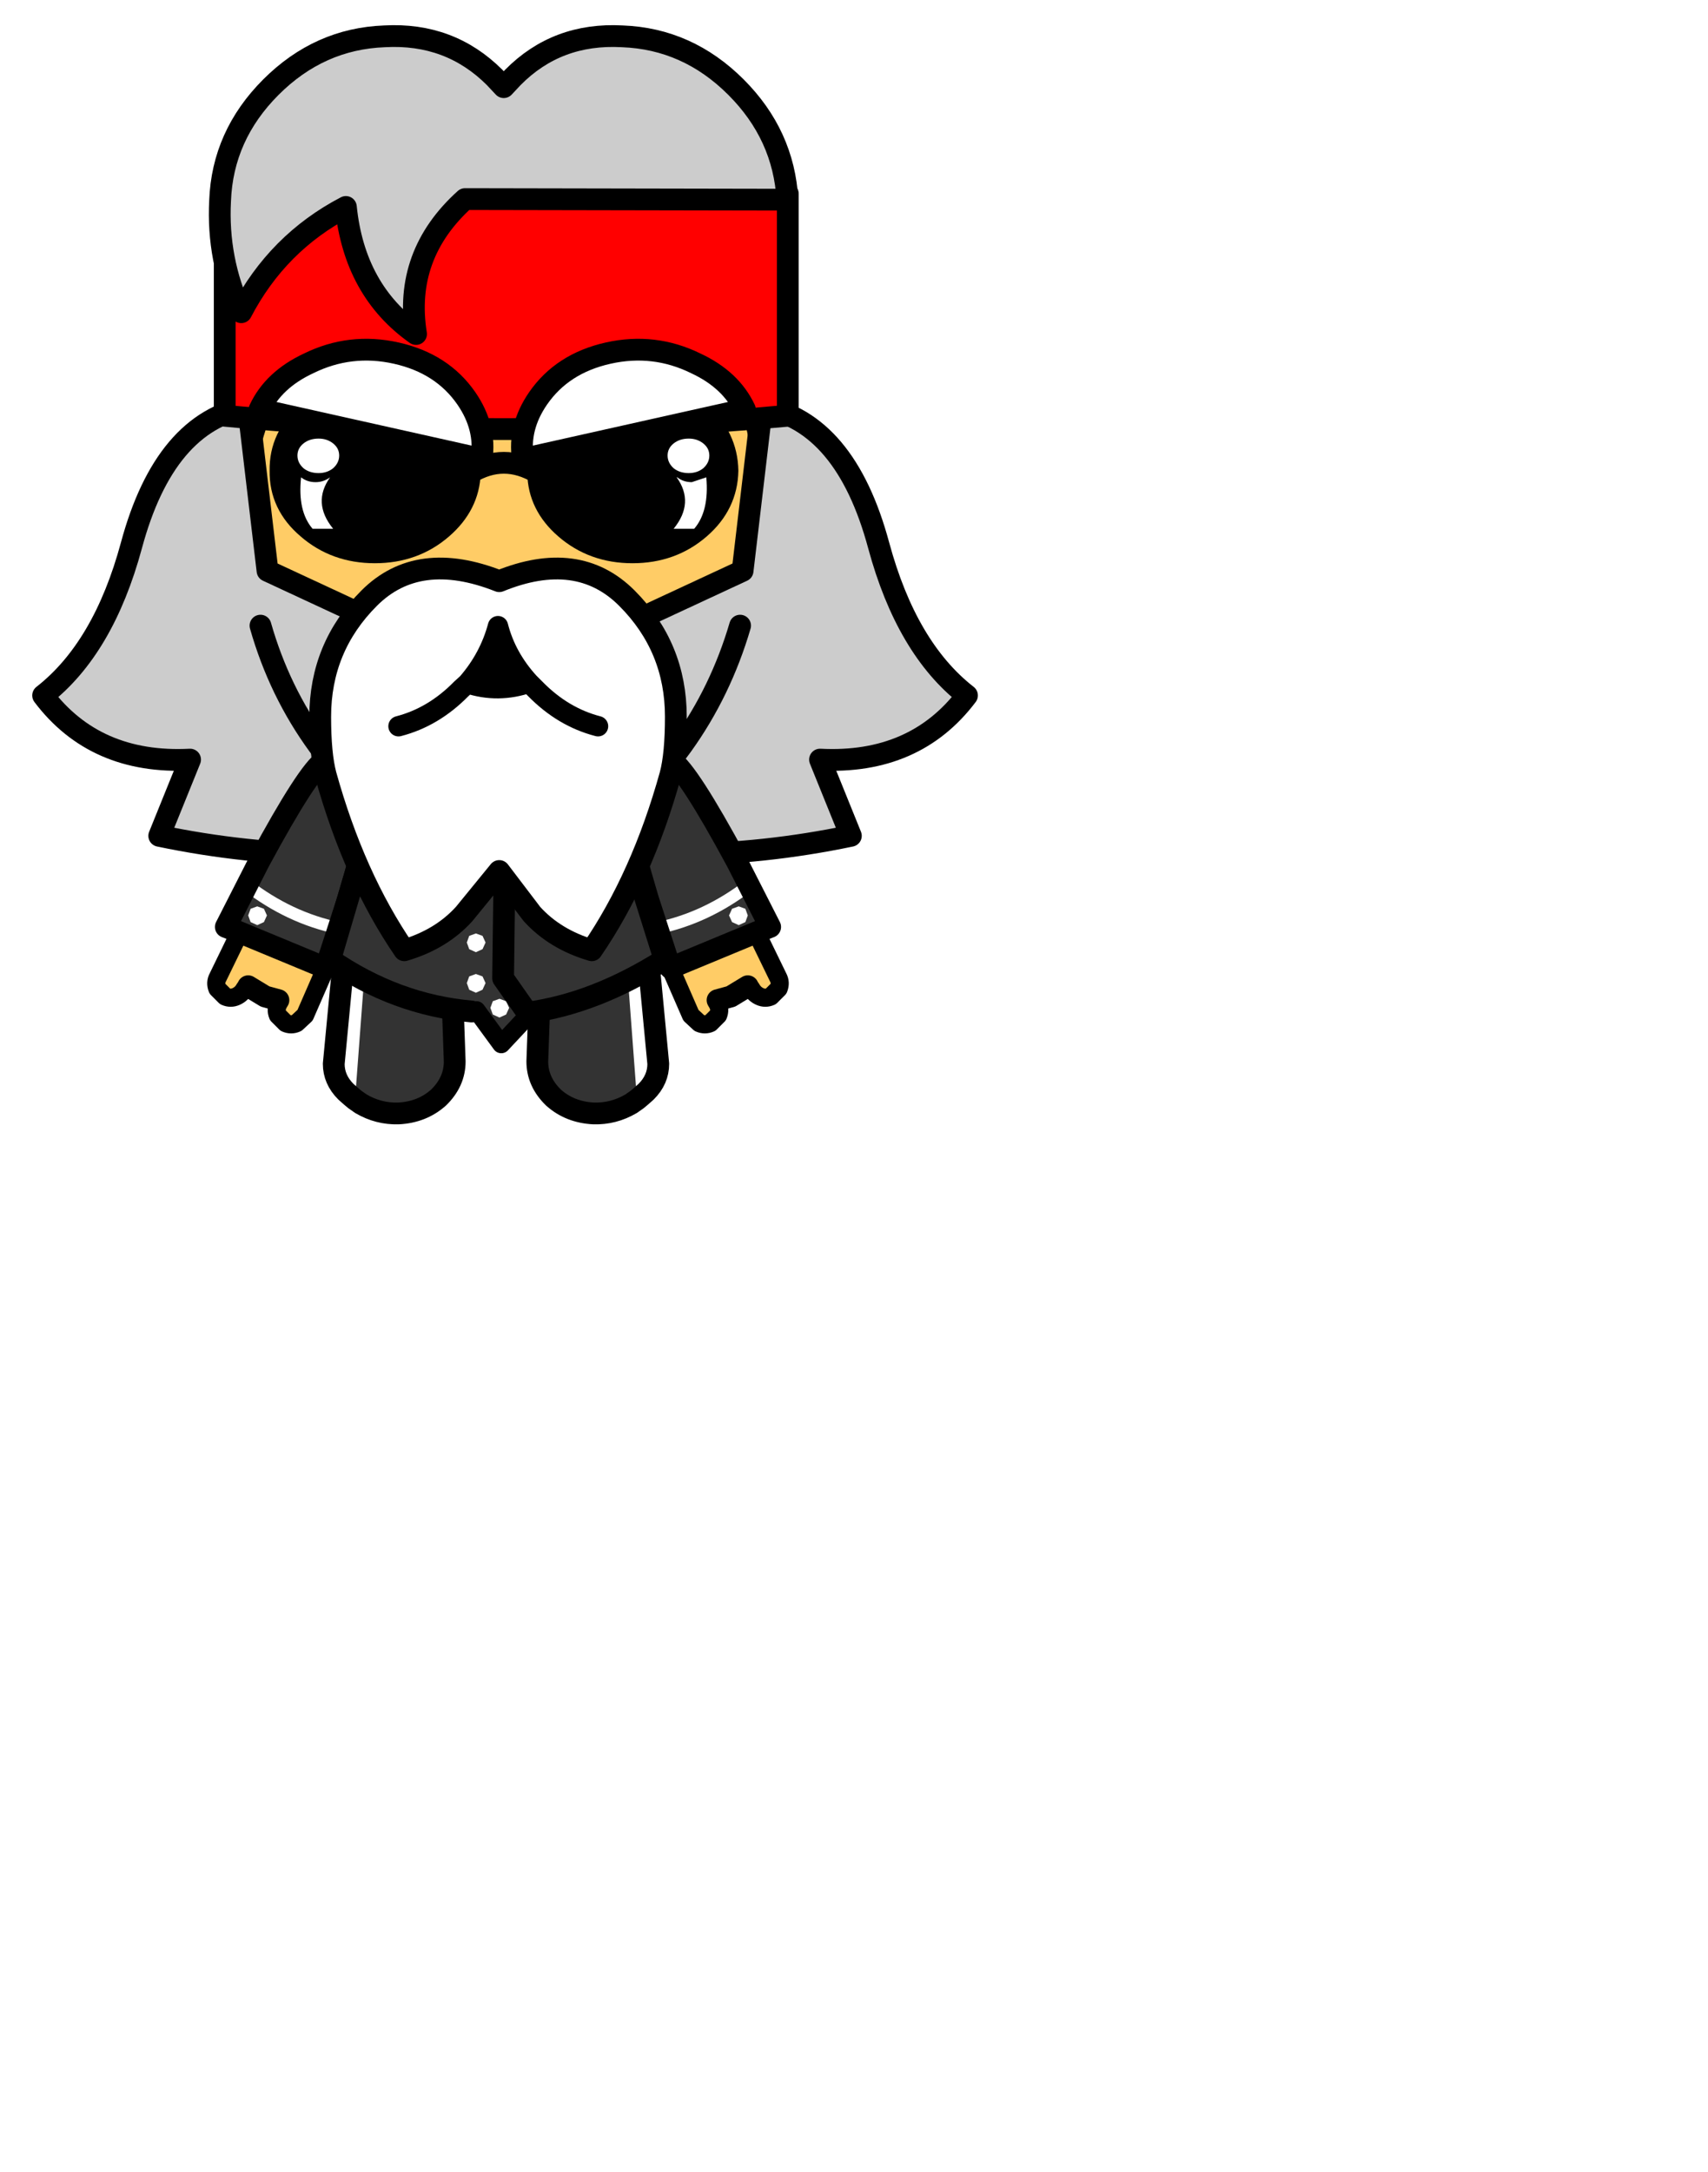 <?xml version="1.0" encoding="UTF-8" standalone="no"?>
<svg xmlns:xlink="http://www.w3.org/1999/xlink"  height="115.25px" width="90.65px" xmlns="http://www.w3.org/2000/svg">
  <g transform="matrix(0.6, 0.0, 0.0, 0.6, -1.35, -4.85)">
    <use height="43.4" id="mc1600" transform="matrix(1.07, 0.0, 0.0, 1.07, 22.716, 28.636)" width="45.7" xlink:href="#sprite0"/>
      <use height="38.8" id="mc1500" transform="matrix(1.07, 0.0, 0.0, 1.07, 5.101, 43.097)" width="40.15" xlink:href="#sprite2"/>
      <use height="38.8" id="mc1501" transform="matrix(-1.07, 0.0, 0.0, 1.07, 88.749, 43.097)" width="40.15" xlink:href="#sprite2"/>
      <use height="22.8" id="mc1400" transform="matrix(1.07, 0.0, 0.0, 1.07, 30.809, 83.105)" width="11.8" xlink:href="#sprite6"/>
      <use height="23.95" id="mc1300" transform="matrix(-1.07, 0.0, 0.0, 1.07, 72.034, 73.836)" width="14.7" xlink:href="#sprite8"/>
      <use height="23.95" id="mc1200" transform="matrix(1.07, 0.0, 0.0, 1.07, 20.566, 73.836)" width="14.7" xlink:href="#sprite8"/>
      <use height="22.8" id="mc1100" transform="matrix(-1.07, 0.0, 0.0, 1.07, 61.441, 83.105)" width="11.8" xlink:href="#sprite6"/>
      <use height="20.3" id="mc1000" transform="matrix(1.07, 0.0, 0.0, 1.07, 24.328, 62.442)" width="41.45" xlink:href="#sprite13"/>
      <use height="30.95" id="mc900" transform="matrix(1.07, 0.0, 0.0, 1.07, 30.488, 68.099)" width="29.45" xlink:href="#sprite14"/>
      <use height="22.1" id="mc800" transform="matrix(1.07, 0.0, 0.0, 1.07, 21.165, 23.34)" width="48.35" xlink:href="#sprite17"/>
      <use height="15.3" id="mc700" transform="matrix(1.07, 0.0, 0.0, 1.07, 26.1, 41.516)" width="38.75" xlink:href="#sprite19"/>
      <use height="10.85" id="mc600" transform="matrix(1.07, 0.0, 0.0, 1.07, 24.249, 38.023)" width="20.25" xlink:href="#sprite22"/>
      <use height="26.4" id="hide_hat" transform="matrix(1.07, 0.0, 0.0, 1.07, 20.701, 10.333)" width="48.75" xlink:href="#sprite24"/>
      <use height="10.85" id="mc400" transform="matrix(-1.07, 0.0, 0.0, 1.07, 69.101, 38.023)" width="20.25" xlink:href="#sprite22"/>
      <use height="33.35" id="mc300" transform="matrix(1.07, 0.0, 0.0, 1.07, 29.612, 57.388)" width="31.2" xlink:href="#sprite28"/>
      <use height="10.65" transform="matrix(1.0, 0.0, 0.0, 1.0, 36.6, 62.55)" width="19.45" xlink:href="#shape29"/>
      <use height="0.0" id="hat" transform="matrix(1.07, 0.0, 0.0, 1.07, 18.35, -7.75)" width="0.0" xlink:href="#sprite30"/>
  </g>
  <defs>
    <g id="shape0" transform="matrix(1.0, 0.0, 0.0, 1.0, -0.1, -0.2)">
      <path d="M77.5 13.45 Q90.75 26.75 90.75 45.55 90.75 64.35 77.5 77.6 64.2 90.85 45.4 90.85 26.6 90.85 13.35 77.6 0.1 64.35 0.1 45.55 0.1 26.75 13.35 13.45 26.6 0.2 45.4 0.2 64.2 0.2 77.5 13.45" fill="#ff0000" fill-rule="evenodd" stroke="none"/>
    </g>
    <g id="sprite0" transform="matrix(1.0, 0.0, 0.0, 1.0, 22.7, 21.7)">
      <use height="41.6" id="mc100" transform="matrix(0.974, 0.0, 0.0, 1.0, -22.6, -20.8)" width="46.8" xlink:href="#sprite1"/>
      <use height="43.4" transform="matrix(1.0, 0.0, 0.0, 1.0, -22.7, -21.7)" width="45.0" xlink:href="#shape2"/>
    </g>
    <g id="sprite1" transform="matrix(1.0, 0.0, 0.0, 1.0, 23.4, 20.8)">
      <use height="9.7" transform="matrix(4.825, 0.0, 0.0, 4.289, -23.4, -20.8)" width="9.7" xlink:href="#shape1"/>
    </g>
    <g id="shape1" transform="matrix(1.0, 0.0, 0.0, 1.0, 4.85, 4.85)">
      <path d="M3.4 -3.45 Q4.85 -2.0 4.85 0.0 4.85 2.0 3.4 3.4 2.0 4.85 0.0 4.85 -2.0 4.85 -3.45 3.4 -4.85 2.0 -4.85 0.0 -4.85 -2.0 -3.45 -3.45 -2.0 -4.85 0.0 -4.85 2.0 -4.85 3.4 -3.45" fill="#ffcc66" fill-rule="evenodd" stroke="none"/>
    </g>
    <g id="shape2" transform="matrix(1.0, 0.0, 0.0, 1.0, 22.7, 21.7)">
      <path d="M15.4 -15.15 Q21.1 -9.55 21.4 -0.8 21.7 7.95 15.7 14.4 9.65 20.8 0.2 20.8 -9.25 20.8 -15.7 14.85 -22.15 8.85 -21.8 0.4 -21.45 -8.05 -15.35 -14.4 -9.25 -20.8 0.2 -20.8 9.65 -20.8 15.4 -15.15 Z" fill="none" stroke="#000000" stroke-linecap="round" stroke-linejoin="round" stroke-width="1.8"/>
    </g>
    <g id="sprite2" transform="matrix(1.0, 0.0, 0.0, 1.0, 20.05, 19.4)">
      <use height="37.0" id="mc100" transform="matrix(1.0, 0.0, 0.0, 1.0, -19.15, -18.5)" width="38.35" xlink:href="#sprite3"/>
      <use height="38.8" transform="matrix(1.0, 0.0, 0.0, 1.0, -20.05, -19.4)" width="40.15" xlink:href="#shape5"/>
    </g>
    <g id="sprite3" transform="matrix(1.0, 0.0, 0.0, 1.0, 19.15, 18.5)">
      <use height="37.0" id="mc100" transform="matrix(1.0, 0.0, 0.0, 1.0, -19.15, -18.5)" width="38.35" xlink:href="#sprite4"/>
      <use height="37.0" id="mc000" transform="matrix(1.0, 0.0, 0.0, 1.0, -19.15, -18.5)" width="38.35" xlink:href="#sprite5"/>
    </g>
    <g id="sprite4" transform="matrix(1.0, 0.0, 0.0, 1.0, 19.15, 18.5)">
      <use height="37.0" transform="matrix(1.0, 0.0, 0.0, 1.0, -19.15, -18.5)" width="38.35" xlink:href="#shape3"/>
    </g>
    <g id="shape3" transform="matrix(1.0, 0.0, 0.0, 1.0, 19.15, 18.5)">
      <path d="M-11.85 -7.05 Q-9.1 -17.25 -2.2 -18.5 L-0.6 -4.95 19.2 4.25 19.2 17.1 Q4.8 19.95 -9.55 16.95 L-7.0 10.65 Q-14.85 11.05 -19.15 5.35 -14.15 1.45 -11.85 -7.05" fill="#ffffff" fill-rule="evenodd" stroke="none"/>
    </g>
    <g id="sprite5" transform="matrix(1.0, 0.0, 0.0, 1.0, 19.15, 18.5)">
      <use height="37.0" transform="matrix(1.0, 0.0, 0.0, 1.0, -19.15, -18.5)" width="38.35" xlink:href="#shape4"/>
    </g>
    <g id="shape4" transform="matrix(1.0, 0.0, 0.0, 1.0, 19.15, 18.5)">
      <path d="M-11.85 -7.05 Q-9.1 -17.25 -2.2 -18.5 L-0.6 -4.95 19.2 4.25 19.2 17.1 Q4.8 19.95 -9.55 16.95 L-7.0 10.65 Q-14.85 11.05 -19.15 5.35 -14.15 1.45 -11.85 -7.05" fill="#000000" fill-opacity="0.2" fill-rule="evenodd" stroke="none"/>
    </g>
    <g id="shape5" transform="matrix(1.0, 0.0, 0.0, 1.0, 20.05, 19.4)">
      <path d="M-11.85 -7.05 Q-14.15 1.45 -19.15 5.35 -14.85 11.05 -7.0 10.65 L-9.55 16.95 Q4.8 19.95 19.2 17.1 L19.2 4.25 -0.6 -4.95 -2.2 -18.5 Q-9.1 -17.25 -11.85 -7.05 Z" fill="none" stroke="#000000" stroke-linecap="round" stroke-linejoin="round" stroke-width="1.8"/>
    </g>
    <g id="sprite6" transform="matrix(1.0, 0.0, 0.0, 1.0, 5.6, 11.4)">
      <use height="21.0" id="mc200" transform="matrix(1.0, 0.0, 0.0, 1.0, -4.7, -10.5)" width="10.0" xlink:href="#sprite7"/>
      <use height="22.8" transform="matrix(1.0, 0.0, 0.0, 1.0, -5.6, -11.4)" width="11.8" xlink:href="#shape7"/>
    </g>
    <g id="sprite7" transform="matrix(1.0, 0.0, 0.0, 1.0, 5.0, 10.5)">
      <use height="21.0" transform="matrix(1.0, 0.0, 0.0, 1.0, -5.0, -10.5)" width="10.0" xlink:href="#shape6"/>
    </g>
    <g id="shape6" transform="matrix(1.0, 0.0, 0.0, 1.0, 5.0, 10.5)">
      <path d="M0.25 -10.5 Q2.15 -10.55 3.35 -9.35 4.5 -8.25 4.55 -6.5 L5.0 6.2 Q5.0 7.9 3.65 9.2 2.3 10.4 0.35 10.5 -1.3 10.55 -2.75 9.7 L-3.25 9.35 -3.55 9.1 -4.0 8.7 Q-5.0 7.7 -5.0 6.4 L-3.8 -6.2 Q-3.85 -8.0 -2.8 -9.15 L-2.65 -9.3 -2.15 -9.75 -1.85 -9.9 Q-1.0 -10.45 0.25 -10.5" fill="#333333" fill-rule="evenodd" stroke="none"/>
    </g>
    <g id="shape7" transform="matrix(1.0, 0.0, 0.0, 1.0, 5.6, 11.4)">
      <path d="M-3.65 8.8 L-2.3 -9.2" fill="none" stroke="#ffffff" stroke-linecap="round" stroke-linejoin="round" stroke-width="1.5"/>
      <path d="M0.55 -10.5 Q-0.7 -10.45 -1.55 -9.9 L-1.85 -9.75 -2.35 -9.3 -2.5 -9.15 Q-3.55 -8.0 -3.5 -6.2 L-4.7 6.4 Q-4.7 7.7 -3.7 8.7 L-3.25 9.1 -2.95 9.35 -2.45 9.7 Q-1.0 10.55 0.65 10.5 2.6 10.4 3.95 9.2 5.3 7.9 5.3 6.2 L4.85 -6.5 Q4.8 -8.25 3.65 -9.35 2.45 -10.55 0.55 -10.5 Z" fill="none" stroke="#000000" stroke-linecap="round" stroke-linejoin="round" stroke-width="1.8"/>
    </g>
    <g id="sprite8" transform="matrix(1.0, 0.0, 0.0, 1.0, 7.65, 10.95)">
      <use height="7.6" id="mc400" transform="matrix(1.0, 0.0, 0.0, 1.0, -6.9, 4.65)" width="9.05" xlink:href="#sprite9"/>
      <use height="17.65" id="mc300" transform="matrix(1.0, 0.0, 0.0, 1.0, -6.1, -10.05)" width="12.25" xlink:href="#sprite10"/>
      <use height="4.55" id="mc200" transform="matrix(1.0, 0.0, 0.0, 1.0, -4.85, 0.25)" width="8.55" xlink:href="#sprite11"/>
      <use height="23.95" transform="matrix(1.0, 0.0, 0.0, 1.0, -7.65, -10.95)" width="14.7" xlink:href="#shape11"/>
      <use height="1.55" id="mc101" transform="matrix(1.0, 0.0, 0.0, 1.0, -4.25, 2.5)" width="1.55" xlink:href="#sprite12"/>
    </g>
    <g id="sprite9" transform="matrix(1.0, 0.0, 0.0, 1.0, 4.55, 3.8)">
      <use height="7.6" transform="matrix(1.0, 0.0, 0.0, 1.0, -4.55, -3.8)" width="9.05" xlink:href="#shape8"/>
    </g>
    <g id="shape8" transform="matrix(1.0, 0.0, 0.0, 1.0, 4.55, 3.8)">
      <path d="M4.5 -0.85 L2.8 3.05 2.1 3.7 Q1.65 3.9 1.2 3.7 L0.55 3.05 Q0.35 2.55 0.6 2.1 L0.6 1.8 -0.5 1.5 -1.9 0.65 -2.2 0.85 -2.9 1.5 Q-3.35 1.7 -3.8 1.5 L-4.45 0.85 Q-4.65 0.35 -4.4 -0.1 L-2.6 -3.8 4.4 -0.9 4.5 -0.85" fill="#ffcc66" fill-rule="evenodd" stroke="none"/>
    </g>
    <g id="sprite10" transform="matrix(1.0, 0.0, 0.0, 1.0, 6.1, 8.85)">
      <use height="17.65" transform="matrix(1.0, 0.0, 0.0, 1.0, -6.1, -8.85)" width="12.25" xlink:href="#shape9"/>
    </g>
    <g id="shape9" transform="matrix(1.0, 0.0, 0.0, 1.0, 6.1, 8.85)">
      <path d="M4.6 -8.65 Q5.8 -8.2 6.1 -6.65 6.45 -5.1 4.0 3.1 L2.15 8.8 2.05 8.75 -6.1 5.4 -3.35 0.0 Q0.7 -7.5 2.05 -8.35 3.35 -9.2 4.6 -8.65" fill="#333333" fill-rule="evenodd" stroke="none"/>
    </g>
    <g id="sprite11" transform="matrix(1.0, 0.0, 0.0, 1.0, 4.3, 2.25)">
      <use height="4.55" transform="matrix(1.0, 0.0, 0.0, 1.0, -4.3, -2.25)" width="8.55" xlink:href="#shape10"/>
    </g>
    <g id="shape10" transform="matrix(1.0, 0.0, 0.0, 1.0, 4.3, 2.25)">
      <path d="M-3.8 -1.75 Q-0.3 0.95 3.75 1.8" fill="none" stroke="#ffffff" stroke-linecap="round" stroke-linejoin="round" stroke-width="1.0"/>
    </g>
    <g id="shape11" transform="matrix(1.0, 0.0, 0.0, 1.0, 7.65, 10.95)">
      <path d="M2.05 -9.55 Q0.7 -8.7 -3.35 -1.2 L-6.1 4.2 -4.95 4.65 2.05 7.55 2.15 7.6 4.0 1.9 Q6.45 -6.3 6.1 -7.85 5.8 -9.4 4.6 -9.85 3.35 -10.4 2.05 -9.55 M-4.25 9.1 L-2.85 9.95 -1.75 10.25" fill="none" stroke="#000000" stroke-linecap="round" stroke-linejoin="round" stroke-width="1.8"/>
      <path d="M-1.75 10.25 L-1.75 10.55 Q-2.0 11.0 -1.8 11.5 L-1.15 12.15 Q-0.7 12.35 -0.25 12.15 L0.45 11.5 2.15 7.6 M-4.95 4.65 L-6.75 8.35 Q-7.0 8.8 -6.8 9.3 L-6.15 9.95 Q-5.7 10.15 -5.25 9.95 -4.8 9.75 -4.55 9.3 L-4.25 9.1" fill="none" stroke="#000000" stroke-linecap="round" stroke-linejoin="round" stroke-width="1.5"/>
    </g>
    <g id="sprite12" transform="matrix(1.0, 0.0, 0.0, 1.0, 0.75, 0.75)">
      <use height="1.55" transform="matrix(1.0, 0.0, 0.0, 1.0, -0.75, -0.75)" width="1.55" xlink:href="#shape12"/>
    </g>
    <g id="shape12" transform="matrix(1.0, 0.0, 0.0, 1.0, 0.75, 0.75)">
      <path d="M0.55 -0.55 L0.8 0.0 0.55 0.55 0.0 0.8 -0.55 0.55 -0.75 0.0 -0.55 -0.55 0.0 -0.75 0.55 -0.55" fill="#ffffff" fill-rule="evenodd" stroke="none"/>
    </g>
    <g id="sprite13" transform="matrix(1.0, 0.0, 0.0, 1.0, 21.1, 10.15)">
      <use height="20.3" transform="matrix(1.0, 0.0, 0.0, 1.0, -21.1, -10.15)" width="41.45" xlink:href="#shape13"/>
    </g>
    <g id="shape13" transform="matrix(1.0, 0.0, 0.0, 1.0, 21.1, 10.15)">
      <path d="M19.45 -9.25 Q17.85 -3.8 14.65 0.65 8.4 9.25 -0.4 9.25 -9.2 9.25 -15.4 0.65 -18.65 -3.8 -20.2 -9.25" fill="none" stroke="#000000" stroke-linecap="round" stroke-linejoin="round" stroke-width="1.8"/>
    </g>
    <g id="sprite14" transform="matrix(1.0, 0.0, 0.0, 1.0, 14.5, 14.35)">
      <use height="30.15" id="mc200" transform="matrix(1.0, 0.0, 0.0, 1.0, -13.6, -13.55)" width="27.65" xlink:href="#sprite15"/>
      <use height="1.55" id="mc201" transform="matrix(1.0, 0.0, 0.0, 1.0, -2.3, 6.7)" width="1.55" xlink:href="#sprite12"/>
      <use height="1.55" id="mc202" transform="matrix(1.0, 0.0, 0.0, 1.0, -2.3, 10.05)" width="1.55" xlink:href="#sprite12"/>
      <use height="1.55" id="mc203" transform="matrix(1.0, 0.0, 0.0, 1.0, -0.35, 12.1)" width="1.55" xlink:href="#sprite12"/>
      <use height="1.55" id="mc204" transform="matrix(1.0, 0.0, 0.0, 1.0, -2.3, 2.85)" width="1.55" xlink:href="#sprite12"/>
      <use height="1.55" id="mc205" transform="matrix(1.0, 0.0, 0.0, 1.0, -2.3, -1.0)" width="1.55" xlink:href="#sprite12"/>
      <use height="1.55" id="mc206" transform="matrix(1.0, 0.0, 0.0, 1.0, -2.3, -4.85)" width="1.55" xlink:href="#sprite12"/>
      <use height="1.55" id="mc207" transform="matrix(1.0, 0.0, 0.0, 1.0, -2.3, -8.7)" width="1.55" xlink:href="#sprite12"/>
      <use height="1.55" id="mc208" transform="matrix(1.0, 0.0, 0.0, 1.0, -2.3, -12.55)" width="1.55" xlink:href="#sprite12"/>
      <use height="27.8" id="mc100" transform="matrix(1.0, 0.0, 0.0, 1.0, -14.5, -13.65)" width="29.45" xlink:href="#sprite16"/>
      <use height="24.1" transform="matrix(1.0, 0.0, 0.0, 1.0, -14.5, -14.35)" width="29.45" xlink:href="#shape16"/>
    </g>
    <g id="sprite15" transform="matrix(1.0, 0.0, 0.0, 1.0, 13.8, 13.85)">
      <use height="30.15" transform="matrix(1.0, 0.0, 0.0, 1.0, -13.8, -13.85)" width="27.65" xlink:href="#shape14"/>
    </g>
    <g id="shape14" transform="matrix(1.0, 0.0, 0.0, 1.0, 13.8, 13.85)">
      <path d="M2.55 13.2 L0.35 15.55 -1.7 12.75 -2.7 12.95 Q-8.35 12.3 -13.8 8.55 L-7.55 -13.35 7.0 -13.85 13.85 8.55 Q8.1 12.2 2.5 12.95 1.7 13.05 1.95 13.35 L2.55 13.2" fill="#333333" fill-rule="evenodd" stroke="none"/>
      <path d="M-1.7 12.75 L0.35 15.55 2.55 13.2" fill="none" stroke="#000000" stroke-linecap="round" stroke-linejoin="round" stroke-width="1.5"/>
    </g>
    <g id="sprite16" transform="matrix(1.0, 0.0, 0.0, 1.0, 14.7, 23.3)">
      <use height="27.8" transform="matrix(1.0, 0.0, 0.0, 1.0, -14.7, -23.3)" width="29.45" xlink:href="#shape15"/>
    </g>
    <g id="shape15" transform="matrix(1.0, 0.0, 0.0, 1.0, 14.7, 23.3)">
      <path d="M0.8 -22.4 L0.5 0.75 2.5 3.6 Q8.1 2.85 13.85 -0.8 M-13.8 -0.8 Q-8.35 2.95 -2.1 3.5" fill="none" stroke="#000000" stroke-linecap="round" stroke-linejoin="round" stroke-width="1.8"/>
    </g>
    <g id="shape16" transform="matrix(1.0, 0.0, 0.0, 1.0, 14.5, 14.35)">
      <path d="M14.05 8.85 L7.05 -13.45 -7.1 -13.2 -13.6 8.85" fill="none" stroke="#000000" stroke-linecap="round" stroke-linejoin="round" stroke-width="1.8"/>
    </g>
    <g id="sprite17" transform="matrix(1.0, 0.0, 0.0, 1.0, 24.15, 10.9)">
      <use height="19.8" id="mc100" transform="matrix(1.0, 0.0, 0.0, 1.0, -23.25, -9.15)" width="46.55" xlink:href="#sprite18"/>
      <use height="22.1" transform="matrix(1.0, 0.0, 0.0, 1.0, -24.15, -10.9)" width="48.35" xlink:href="#shape18"/>
    </g>
    <g id="sprite18" transform="matrix(1.0, 0.0, 0.0, 1.0, 23.25, 9.15)">
      <use height="19.8" transform="matrix(1.0, 0.0, 0.0, 1.0, -23.25, -9.15)" width="46.55" xlink:href="#shape17"/>
    </g>
    <g id="shape17" transform="matrix(1.0, 0.0, 0.0, 1.0, 23.25, 9.15)">
      <path d="M-23.25 9.2 L-23.25 -9.15 23.3 -9.15 23.3 9.2 Q-0.55 12.15 -23.25 9.2" fill="#ff0000" fill-rule="evenodd" stroke="none"/>
    </g>
    <g id="shape18" transform="matrix(1.0, 0.0, 0.0, 1.0, 24.15, 10.9)">
      <path d="M23.3 -9.15 L23.3 9.2 Q-0.45 11.4 -23.25 9.2 L-23.25 -9.15 Q0.05 -10.85 23.3 -9.15 Z" fill="none" stroke="#000000" stroke-linecap="round" stroke-linejoin="round" stroke-width="1.8"/>
    </g>
    <g id="sprite19" transform="matrix(1.0, 0.0, 0.0, 1.0, 19.35, 7.65)">
      <use height="13.5" id="mc100" transform="matrix(1.0, 0.0, 0.0, 1.0, -18.45, -6.75)" width="36.95" xlink:href="#sprite20"/>
      <use height="15.3" transform="matrix(1.0, 0.0, 0.0, 1.0, -19.35, -7.65)" width="38.75" xlink:href="#shape20"/>
      <use height="7.45" id="mc001" transform="matrix(1.0, 0.0, 0.0, 1.0, -17.05, -2.65)" width="34.05" xlink:href="#sprite21"/>
    </g>
    <g id="sprite20" transform="matrix(1.0, 0.0, 0.0, 1.0, 18.45, 6.75)">
      <use height="13.5" transform="matrix(1.0, 0.0, 0.0, 1.0, -18.45, -6.75)" width="36.95" xlink:href="#shape19"/>
    </g>
    <g id="shape19" transform="matrix(1.0, 0.0, 0.0, 1.0, 18.45, 6.75)">
      <path d="M16.2 -4.8 Q18.45 -2.8 18.5 0.0 18.45 2.8 16.2 4.75 13.9 6.75 10.65 6.75 7.4 6.75 5.1 4.75 2.9 2.85 2.85 0.2 L2.85 0.0 Q2.8 -2.8 5.1 -4.8 7.4 -6.75 10.65 -6.75 13.9 -6.75 16.2 -4.8 M-5.1 -4.8 Q-2.85 -2.8 -2.8 0.0 L-2.8 0.2 Q-2.9 2.85 -5.1 4.75 -7.4 6.75 -10.65 6.75 -13.9 6.75 -16.2 4.75 -18.5 2.8 -18.45 0.0 -18.5 -2.8 -16.2 -4.8 -13.9 -6.75 -10.65 -6.75 -7.4 -6.75 -5.1 -4.8" fill="#000000" fill-rule="evenodd" stroke="none"/>
    </g>
    <g id="shape20" transform="matrix(1.0, 0.0, 0.0, 1.0, 19.35, 7.65)">
      <path d="M-2.8 0.2 Q-2.9 2.85 -5.1 4.75 -7.4 6.75 -10.65 6.75 -13.9 6.75 -16.2 4.75 -18.5 2.8 -18.45 0.0 -18.5 -2.8 -16.2 -4.8 -13.9 -6.75 -10.65 -6.75 -7.4 -6.75 -5.1 -4.8 -2.85 -2.8 -2.8 0.0 L-2.8 0.2 Q0.0 -1.5 2.85 0.2 L2.85 0.0 Q2.8 -2.8 5.1 -4.8 7.4 -6.75 10.65 -6.75 13.9 -6.75 16.2 -4.8 18.45 -2.8 18.5 0.0 18.45 2.8 16.2 4.75 13.9 6.75 10.65 6.75 7.4 6.75 5.1 4.75 2.9 2.85 2.85 0.2" fill="none" stroke="#000000" stroke-linecap="round" stroke-linejoin="round" stroke-width="1.8"/>
    </g>
    <g id="sprite21" transform="matrix(1.0, 0.0, 0.0, 1.0, 17.05, 3.7)">
      <use height="7.45" transform="matrix(1.0, 0.0, 0.0, 1.0, -17.05, -3.7)" width="34.05" xlink:href="#shape21"/>
    </g>
    <g id="shape21" transform="matrix(1.0, 0.0, 0.0, 1.0, 17.05, 3.7)">
      <path d="M14.3 -0.5 L14.35 -0.5 Q14.85 -0.1 15.55 -0.1 L16.75 -0.5 Q17.0 2.3 15.75 3.75 L14.05 3.75 Q15.8 1.6 14.3 -0.5 M13.55 -2.3 Q13.55 -2.9 14.05 -3.3 14.55 -3.7 15.3 -3.7 16.0 -3.7 16.5 -3.3 17.0 -2.9 17.0 -2.3 17.0 -1.7 16.5 -1.25 16.0 -0.85 15.3 -0.85 14.55 -0.85 14.05 -1.25 13.55 -1.7 13.55 -2.3 M-16.55 -1.25 Q-17.05 -1.7 -17.05 -2.3 -17.05 -2.9 -16.55 -3.3 -16.05 -3.7 -15.3 -3.7 -14.6 -3.7 -14.1 -3.3 -13.6 -2.9 -13.6 -2.3 -13.6 -1.7 -14.1 -1.25 -14.6 -0.85 -15.3 -0.85 -16.05 -0.85 -16.55 -1.25 M-15.55 -0.1 Q-14.9 -0.1 -14.35 -0.5 -15.85 1.6 -14.1 3.75 L-15.8 3.75 Q-17.05 2.3 -16.75 -0.5 -16.25 -0.1 -15.55 -0.1" fill="#ffffff" fill-rule="evenodd" stroke="none"/>
    </g>
    <g id="sprite22" transform="matrix(1.0, 0.0, 0.0, 1.0, 10.05, 5.4)">
      <use height="9.05" id="mc100" transform="matrix(1.0, 0.0, 0.0, 1.0, -9.15, -4.5)" width="18.45" xlink:href="#sprite23"/>
      <use height="10.85" transform="matrix(1.0, 0.0, 0.0, 1.0, -10.05, -5.4)" width="20.25" xlink:href="#shape23"/>
    </g>
    <g id="sprite23" transform="matrix(1.0, 0.0, 0.0, 1.0, 9.2, 4.5)">
      <use height="9.05" transform="matrix(1.0, 0.0, 0.0, 1.0, -9.2, -4.5)" width="18.45" xlink:href="#shape22"/>
    </g>
    <g id="shape22" transform="matrix(1.0, 0.0, 0.0, 1.0, 9.2, 4.5)">
      <path d="M2.1 -4.2 Q5.9 -3.35 7.9 -0.45 9.55 1.95 9.15 4.55 L-9.2 0.45 Q-8.05 -2.0 -5.15 -3.35 -1.7 -5.05 2.1 -4.2" fill="#ffffff" fill-rule="evenodd" stroke="none"/>
    </g>
    <g id="shape23" transform="matrix(1.0, 0.0, 0.0, 1.0, 10.05, 5.4)">
      <path d="M2.15 -4.2 Q-1.65 -5.05 -5.1 -3.35 -8.0 -2.0 -9.15 0.45 L9.2 4.55 Q9.6 1.95 7.95 -0.45 5.95 -3.35 2.15 -4.2 Z" fill="none" stroke="#000000" stroke-linecap="round" stroke-linejoin="round" stroke-width="1.8"/>
    </g>
    <g id="sprite24" transform="matrix(1.0, 0.0, 0.0, 1.0, 24.35, 13.15)">
      <use height="24.6" id="mc100" transform="matrix(1.0, 0.0, 0.0, 1.0, -23.45, -12.25)" width="46.95" xlink:href="#sprite25"/>
      <use height="26.4" transform="matrix(1.0, 0.0, 0.0, 1.0, -24.35, -13.15)" width="48.75" xlink:href="#shape26"/>
    </g>
    <g id="sprite25" transform="matrix(1.0, 0.0, 0.0, 1.0, 23.45, 12.25)">
      <use height="24.6" id="mc100" transform="matrix(1.0, 0.0, 0.0, 1.0, -23.45, -12.25)" width="46.95" xlink:href="#sprite26"/>
      <use height="24.6" id="mc000" transform="matrix(1.0, 0.0, 0.0, 1.0, -23.45, -12.25)" width="46.95" xlink:href="#sprite27"/>
    </g>
    <g id="sprite26" transform="matrix(1.0, 0.0, 0.0, 1.0, 23.45, 12.25)">
      <use height="24.6" transform="matrix(1.0, 0.0, 0.0, 1.0, -23.45, -12.25)" width="46.95" xlink:href="#shape24"/>
    </g>
    <g id="shape24" transform="matrix(1.0, 0.0, 0.0, 1.0, 23.45, 12.25)">
      <path d="M0.8 -8.85 Q4.45 -12.55 9.85 -12.25 15.25 -12.05 19.25 -8.05 23.2 -4.1 23.5 1.25 L-3.15 1.2 Q-8.3 5.7 -7.2 12.35 -12.3 8.75 -13.0 1.85 -18.65 4.8 -21.65 10.55 -23.65 6.2 -23.4 1.35 -23.2 -4.05 -19.2 -8.05 -15.2 -12.05 -9.8 -12.25 -4.4 -12.55 -0.7 -8.85 L0.05 -8.05 0.8 -8.85" fill="#ffffff" fill-rule="evenodd" stroke="none"/>
    </g>
    <g id="sprite27" transform="matrix(1.0, 0.0, 0.0, 1.0, 23.45, 12.25)">
      <use height="24.6" transform="matrix(1.0, 0.0, 0.0, 1.0, -23.45, -12.25)" width="46.95" xlink:href="#shape25"/>
    </g>
    <g id="shape25" transform="matrix(1.0, 0.0, 0.0, 1.0, 23.45, 12.25)">
      <path d="M0.8 -8.85 Q4.45 -12.55 9.85 -12.25 15.25 -12.05 19.25 -8.05 23.2 -4.1 23.5 1.25 L-3.15 1.2 Q-8.3 5.7 -7.2 12.35 -12.3 8.75 -13.0 1.85 -18.65 4.8 -21.65 10.55 -23.65 6.2 -23.4 1.35 -23.2 -4.05 -19.2 -8.05 -15.2 -12.05 -9.8 -12.25 -4.4 -12.55 -0.7 -8.85 L0.05 -8.05 0.8 -8.85" fill="#000000" fill-opacity="0.2" fill-rule="evenodd" stroke="none"/>
    </g>
    <g id="shape26" transform="matrix(1.0, 0.0, 0.0, 1.0, 24.35, 13.15)">
      <path d="M0.05 -8.05 L-0.7 -8.85 Q-4.4 -12.55 -9.8 -12.25 -15.2 -12.05 -19.2 -8.05 -23.2 -4.05 -23.4 1.35 -23.65 6.2 -21.65 10.55 -18.65 4.8 -13.0 1.85 -12.3 8.75 -7.2 12.35 -8.25 5.8 -3.15 1.2 L23.5 1.25 Q23.2 -4.1 19.25 -8.05 15.25 -12.05 9.85 -12.25 4.45 -12.55 0.8 -8.85 L0.05 -8.05 Z" fill="none" stroke="#000000" stroke-linecap="round" stroke-linejoin="round" stroke-width="1.8"/>
    </g>
    <g id="sprite28" transform="matrix(1.0, 0.0, 0.0, 1.0, 15.6, 16.65)">
      <use height="31.55" id="mc100" transform="matrix(1.0, 0.0, 0.0, 1.0, -14.7, -15.75)" width="29.4" xlink:href="#sprite29"/>
      <use height="33.35" transform="matrix(1.0, 0.0, 0.0, 1.0, -15.6, -16.65)" width="31.2" xlink:href="#shape28"/>
    </g>
    <g id="sprite29" transform="matrix(1.0, 0.0, 0.0, 1.0, 14.7, 15.75)">
      <use height="31.55" transform="matrix(1.0, 0.0, 0.0, 1.0, -14.7, -15.75)" width="29.4" xlink:href="#shape27"/>
    </g>
    <g id="shape27" transform="matrix(1.0, 0.0, 0.0, 1.0, 14.7, 15.75)">
      <path d="M0.1 -14.7 Q6.6 -17.35 10.65 -13.3 14.7 -9.25 14.7 -3.5 14.7 -0.4 14.25 1.3 11.9 9.75 7.75 15.8 4.7 14.9 2.8 12.8 L0.1 9.25 -2.8 12.8 Q-4.7 14.9 -7.75 15.8 -11.9 9.75 -14.25 1.3 -14.7 -0.4 -14.7 -3.5 -14.7 -9.25 -10.65 -13.3 -6.6 -17.35 0.1 -14.7" fill="#ffffff" fill-rule="evenodd" stroke="none"/>
    </g>
    <g id="shape28" transform="matrix(1.0, 0.0, 0.0, 1.0, 15.6, 16.65)">
      <path d="M0.1 -14.7 Q-6.6 -17.35 -10.65 -13.3 -14.7 -9.25 -14.7 -3.5 -14.7 -0.4 -14.25 1.3 -11.9 9.75 -7.75 15.8 -4.7 14.9 -2.8 12.8 L0.1 9.25 2.8 12.8 Q4.7 14.9 7.75 15.8 11.9 9.75 14.25 1.3 14.7 -0.4 14.7 -3.5 14.7 -9.25 10.65 -13.3 6.6 -17.35 0.1 -14.7 Z" fill="none" stroke="#000000" stroke-linecap="round" stroke-linejoin="round" stroke-width="1.8"/>
    </g>
    <g id="shape29" transform="matrix(1.0, 0.0, 0.0, 1.0, -36.6, -62.55)">
      <path d="M49.05 68.45 Q46.3 69.4 43.6 68.5 45.55 66.25 46.3 63.45 47.0 66.2 49.05 68.45" fill="#000000" fill-rule="evenodd" stroke="none"/>
      <path d="M49.05 68.45 Q46.3 69.4 43.6 68.5 L43.05 69.0 Q40.6 71.5 37.5 72.3 M43.6 68.5 Q45.55 66.25 46.3 63.45 47.0 66.2 49.05 68.45 L49.6 69.0 Q52.05 71.5 55.15 72.3" fill="none" stroke="#000000" stroke-linecap="round" stroke-linejoin="round" stroke-width="1.8"/>
    </g>
  </defs>
</svg>
